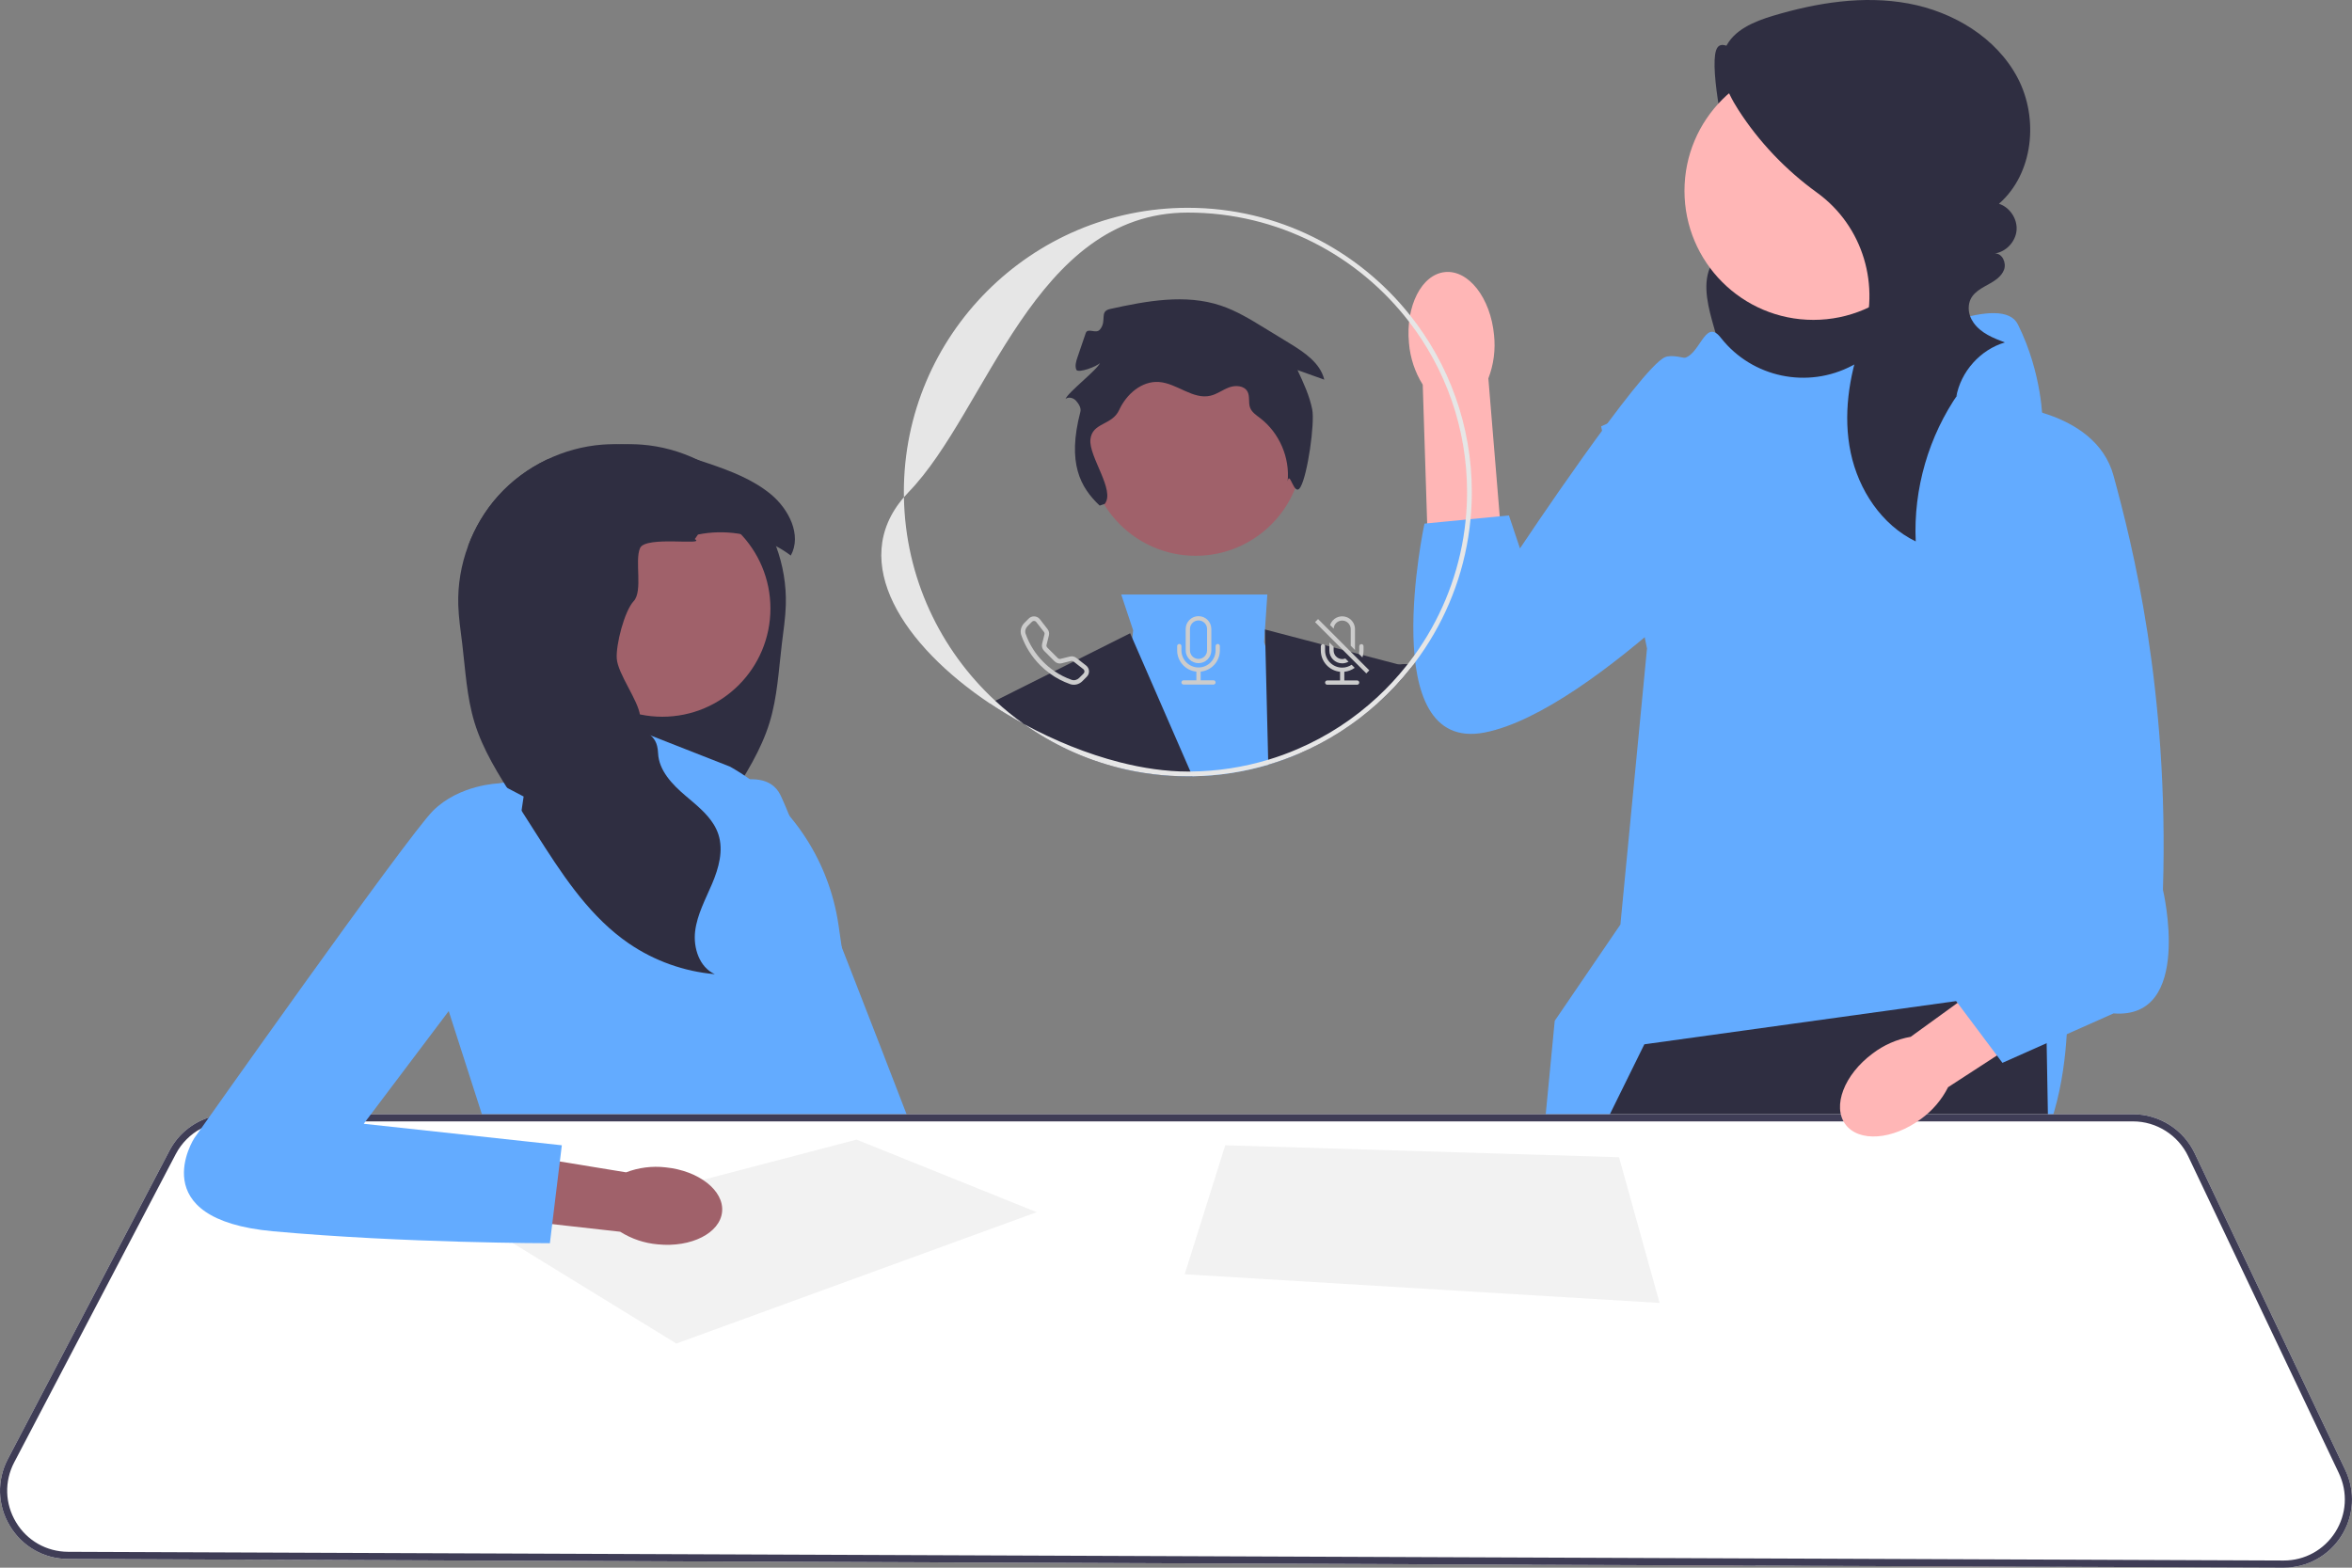 <svg width="357" height="238" viewBox="0 0 357 238" fill="none" xmlns="http://www.w3.org/2000/svg">
<rect x="0" y="0" width="357" height="238" fill="#808080" stroke="none"/>
<g clip-path="url(#clip0_6_56)">
<path d="M268.513 9.195C265.816 10.713 261.463 4.711 260.477 7.646C259.49 10.582 261.88 22.428 263.112 25.269C263.725 26.681 264.591 27.973 265.192 29.39C265.793 30.807 266.116 32.436 265.584 33.881C264.66 36.395 261.608 37.418 260.094 39.628C258.332 42.202 259.044 45.669 259.868 48.678C260.578 51.273 261.335 53.89 262.702 56.206C264.069 58.521 266.13 60.537 268.705 61.303C271.984 62.279 275.489 61.12 278.65 59.811C281.689 58.553 284.695 57.126 287.28 55.091C289.865 53.055 292.022 50.353 292.925 47.187C294.059 43.216 293.112 38.87 291.149 35.237C289.187 31.604 286.284 28.578 283.305 25.721C278.289 20.908 272.95 16.432 267.337 12.333L268.513 9.195Z" fill="#2F2E41"/>
<path d="M308.625 212.959L306.079 236.752L305.963 237.84L277.154 237.728L277.002 236.636L273.952 214.834L308.625 212.959Z" fill="#FFB6B6"/>
<path d="M264.578 236.589C264.578 236.948 264.574 237.311 264.57 237.677L234.665 237.561L234.567 236.47L232.723 215.773L263.647 212.019C263.647 212.019 264.643 222.997 264.578 236.589Z" fill="#FFB6B6"/>
<path d="M261.249 51.344C266 57.336 274.375 59.072 281.134 55.506C290.782 50.415 303.955 44.581 306.283 49.243C310.032 56.749 310.032 64.033 310.032 64.033L313.78 151.506C313.78 151.506 315.654 186.825 292.227 183.708C268.8 180.59 232.253 193.725 232.253 193.725L235.986 154.973L245.954 140.363L249.992 98.446L243.029 64.723L251.463 60.971C251.463 60.971 252.4 54.403 255.212 54.403C258.023 54.403 258.702 48.094 261.174 51.249C261.198 51.28 261.224 51.312 261.249 51.344Z" fill="#63ABFF"/>
<path d="M312.073 237.866L305.963 237.84L277.154 237.728L273.405 237.714L273.188 236.622L267.392 207.33L266.487 236.597L266.454 237.684L264.57 237.677L234.665 237.561L232.52 237.55L232.513 236.462L232.386 215.776L232.27 196.621L232.252 193.723L232.256 193.72L241.21 175.547L243.822 170.245L244.358 169.157L249.589 158.542L296.918 151.982L297.642 151.88L310.501 150.1L310.596 155.376L310.65 158.372L310.842 169.157L310.864 170.245L310.885 171.489L312.052 236.774L312.073 237.866Z" fill="#2F2E41"/>
<path d="M275.251 48.562C286.059 48.562 294.821 39.79 294.821 28.969C294.821 18.148 286.059 9.375 275.251 9.375C264.442 9.375 255.68 18.148 255.68 28.969C255.68 39.79 264.442 48.562 275.251 48.562Z" fill="#FFB6B6"/>
<path d="M297.312 59.655C292.745 66.178 290.409 74.238 290.779 82.196C285.6 79.685 282.105 74.378 280.915 68.741C279.726 63.104 280.633 57.185 282.545 51.751C282.564 51.697 282.583 51.643 282.603 51.588C285.505 43.432 282.808 34.316 275.797 29.245C271.068 25.825 266.967 21.534 263.819 16.616C262.042 13.839 260.532 10.356 261.859 7.338C263.083 4.557 266.243 3.257 269.151 2.388C275.792 0.402 282.848 -0.728 289.664 0.528C296.48 1.785 303.041 5.709 306.263 11.853C309.484 17.997 308.64 26.381 303.411 30.936C305.06 31.47 306.227 33.22 306.087 34.949C305.947 36.679 304.514 38.218 302.801 38.479C303.918 38.439 304.578 39.913 304.18 40.959C303.781 42.006 302.753 42.656 301.772 43.194C300.375 43.962 298.827 44.764 298.821 46.773C298.818 47.579 299.105 48.36 299.574 49.015C300.71 50.602 302.544 51.316 304.31 51.987C300.575 53.088 297.597 56.43 296.929 60.27L297.312 59.655Z" fill="#2F2E41"/>
<path d="M213.861 52.075C213.326 46.465 215.785 41.642 219.351 41.302C222.917 40.963 226.239 45.234 226.773 50.846C227.016 53.085 226.721 55.35 225.912 57.451L227.875 81.248L216.701 81.932L215.952 58.4C214.76 56.489 214.043 54.32 213.861 52.075Z" fill="#FFB6B6"/>
<path d="M274.738 63.364C274.738 63.364 256.483 52.613 252.724 54.226C248.966 55.838 230.711 83.253 230.711 83.253L229.032 78.25L216.214 79.49C216.214 79.49 208.697 114.431 225.341 111.206C241.986 107.98 269.369 77.878 269.369 77.878L274.738 63.364Z" fill="#63ABFF"/>
<path d="M105.371 121.129C105.371 121.129 115.678 115.08 118.454 120.689C121.23 126.299 146.874 193.222 146.874 193.222L130.349 196.443L105.371 121.129Z" fill="#63ABFF"/>
<path d="M82.89 81.151L83.376 81.844C81.564 82.891 81.297 85.532 82.147 87.449C82.996 89.365 84.64 90.786 86.062 92.326C87.484 93.865 88.781 95.772 88.649 97.866C88.501 100.221 86.584 102.16 86.317 104.505C85.93 107.919 89.106 110.915 88.948 114.349C88.829 116.971 86.815 119.078 84.817 120.778C83.254 122.112 81.552 123.452 80.496 125.172C80.207 125.645 79.965 126.151 79.788 126.692C79 129.134 79.743 131.795 80.744 134.156C81.741 136.517 83.012 138.823 83.324 141.368C83.633 143.913 82.674 146.85 80.335 147.894C84.994 147.495 89.54 145.868 93.398 143.223C93.746 142.985 94.083 142.74 94.418 142.489C99.888 138.366 103.729 132.41 107.426 126.605C107.732 126.129 108.034 125.649 108.34 125.172C109.16 123.88 109.984 122.592 110.807 121.3C113.156 117.609 115.534 113.862 116.814 109.681C117.992 105.826 118.191 101.751 118.674 97.747C118.909 95.785 119.218 93.83 119.276 91.855C119.369 88.818 118.851 85.767 117.796 82.917C116.763 80.114 115.212 77.502 113.214 75.279C111.168 73.002 108.665 71.15 105.91 69.816C103.243 68.524 100.341 67.722 97.384 67.5C96.393 67.426 95.406 67.413 94.418 67.458C90.522 67.619 86.67 68.605 82.925 69.816C80.171 71.15 77.668 73.002 75.622 75.279C73.624 77.502 72.073 80.114 71.04 82.917C74.631 80.997 78.897 80.337 82.89 81.151Z" fill="#2F2E41"/>
<path d="M110.813 116.391L92.339 109.138L91.871 116.391L75.677 118.929L68.07 153.382L74.952 174.778L126.389 176.229L124.578 168.976C124.578 168.976 132.909 159.547 127.838 144.315L127.275 140.439C125.802 130.303 119.723 121.423 110.813 116.391Z" fill="#63ABFF"/>
<path d="M100.531 108.812C109.593 108.812 116.94 101.457 116.94 92.384C116.94 83.311 109.593 75.956 100.531 75.956C91.469 75.956 84.122 83.311 84.122 92.384C84.122 101.457 91.469 108.812 100.531 108.812Z" fill="#A0616A"/>
<path d="M69.56 91.855C69.618 93.83 69.927 95.785 70.162 97.747C70.645 101.751 70.844 105.826 72.022 109.681C73.302 113.862 75.68 117.609 78.028 121.3C78.852 122.592 79.676 123.88 80.496 125.172C80.802 125.649 81.104 126.129 81.41 126.605C85.107 132.41 88.948 138.366 94.418 142.489C94.752 142.74 95.09 142.985 95.438 143.223C99.296 145.868 103.842 147.495 108.5 147.894C106.161 146.85 105.203 143.913 105.512 141.368C105.824 138.823 107.094 136.517 108.092 134.156C109.092 131.795 109.836 129.134 109.047 126.692C108.87 126.151 108.629 125.645 108.34 125.172C107.284 123.452 105.582 122.112 104.019 120.778C102.021 119.078 100.007 116.971 99.888 114.349C99.73 110.915 97.539 112.065 97.153 108.651C96.886 106.306 93.762 102.308 93.614 99.953C93.482 97.86 94.765 92.796 96.188 91.256C97.61 89.716 96.303 85.12 97.153 83.203C98.002 81.287 107.271 82.891 105.46 81.844L105.946 81.151C109.939 80.337 114.205 80.997 117.796 82.917C118.577 83.332 119.324 83.806 120.032 84.34C121.74 81.216 119.713 77.251 116.956 74.999C114.256 72.789 110.93 71.514 107.629 70.389C107.059 70.196 106.486 70.003 105.91 69.816C102.165 68.605 98.314 67.619 94.418 67.458C93.43 67.413 92.442 67.426 91.451 67.5C88.495 67.722 85.593 68.524 82.925 69.816C80.171 71.15 77.668 73.002 75.622 75.279C73.624 77.502 72.073 80.114 71.04 82.917C69.985 85.767 69.467 88.818 69.56 91.855Z" fill="#2F2E41"/>
<path d="M355.987 223.182L333.115 175.068C331.409 171.478 327.74 169.157 323.766 169.157H34.88C33.782 169.157 32.714 169.328 31.707 169.654C29.16 170.47 26.994 172.254 25.712 174.706L1.196 221.496C-0.499 224.727 -0.387 228.527 1.497 231.654C3.377 234.783 6.677 236.662 10.325 236.676L232.52 237.55L234.665 237.561L264.57 237.677L266.454 237.684L273.405 237.714L277.154 237.728L305.963 237.84L312.073 237.866L346.598 238H346.641C350.205 238 353.469 236.201 355.382 233.188C357.302 230.159 357.526 226.417 355.987 223.182Z" fill="white"/>
<path d="M355.987 223.182L333.115 175.068C331.409 171.478 327.74 169.157 323.766 169.157H34.88C33.782 169.157 32.714 169.328 31.707 169.654C29.16 170.47 26.994 172.254 25.712 174.706L1.196 221.496C-0.499 224.727 -0.387 228.527 1.497 231.654C3.377 234.783 6.677 236.662 10.325 236.676L232.52 237.55L234.665 237.561L264.57 237.677L266.454 237.684L273.405 237.714L277.154 237.728L305.963 237.84L312.073 237.866L346.598 238H346.641C350.205 238 353.469 236.201 355.382 233.188C357.302 230.159 357.526 226.417 355.987 223.182ZM354.465 232.604C352.752 235.305 349.832 236.912 346.641 236.912H346.601L312.052 236.774L306.079 236.752L277.002 236.636L273.188 236.622L266.487 236.597L264.578 236.589L234.567 236.47L232.513 236.462L10.328 235.588C7.064 235.574 4.109 233.895 2.428 231.095C0.743 228.295 0.642 224.894 2.16 222L26.675 175.213C27.559 173.527 28.907 172.193 30.519 171.333C31.834 170.629 33.326 170.245 34.88 170.245H323.766C327.323 170.245 330.605 172.323 332.134 175.536L355.005 223.646C356.385 226.547 356.182 229.895 354.465 232.604Z" fill="#3F3D56"/>
<path d="M102.663 203.972L157.36 184.026L130.011 173.013L75.496 187.29L102.663 203.972Z" fill="#F2F2F2"/>
<path d="M185.976 173.872L179.818 193.455L251.902 197.807L245.744 175.685L185.976 173.872Z" fill="#F2F2F2"/>
<path d="M101.006 177.221C106.075 177.725 109.923 180.751 109.603 183.98C109.283 187.209 104.915 189.418 99.845 188.914C97.817 188.74 95.86 188.083 94.138 186.997L72.691 184.594L74.032 174.541L95.032 177.978C96.935 177.252 98.983 176.992 101.006 177.221Z" fill="#A0616A"/>
<path d="M79.48 120.924L75.677 118.929C75.677 118.929 69.7 119.111 65.715 123.1C61.731 127.089 29.492 172.784 29.492 172.784C29.492 172.784 21.523 185.114 41.446 186.927C61.368 188.74 83.465 188.74 83.465 188.74L85.276 173.872L55.211 170.608L76.264 142.683L79.48 120.924Z" fill="#63ABFF"/>
<path d="M192.507 116.093C188.852 117.178 184.991 117.79 181.002 117.849C180.767 117.856 180.532 117.859 180.296 117.859C176.688 117.859 173.185 117.413 169.835 116.572L169.922 115.712L171.871 96.894L171.994 95.69L170.186 90.261H192.362L192.007 95.567L191.877 97.5L192.069 98.113L196.959 113.714L197.176 114.411C195.662 115.06 194.104 115.622 192.507 116.093Z" fill="#63ABFF"/>
<path d="M169.835 116.572C164.572 115.256 159.689 112.964 155.389 109.906C153.618 108.945 151.897 107.905 150.249 106.802L151.064 106.392L171.541 96.14L171.871 96.894L180.687 117.13L181.002 117.848C180.767 117.856 180.532 117.859 180.296 117.859C176.688 117.859 173.185 117.413 169.835 116.572Z" fill="#2F2E41"/>
<path d="M214.447 101.007C214.357 101.13 214.262 101.25 214.168 101.369C212.64 103.313 210.944 105.119 209.112 106.769L209.097 105.801L209.046 102.236C209.046 102.236 210.51 101.166 212.317 100.887C212.748 100.818 213.201 100.796 213.658 100.847C213.922 100.873 214.183 100.923 214.447 101.007Z" fill="#2F2E41"/>
<path d="M209.112 106.769C205.605 109.935 201.577 112.532 197.176 114.411C195.662 115.06 194.104 115.622 192.507 116.093L192.489 115.342L192.069 98.113L192.007 95.567L212.317 100.887L213.397 101.17L214.168 101.369C212.64 103.313 210.944 105.119 209.112 106.769Z" fill="#2F2E41"/>
<path d="M181.483 84.378C190.467 84.378 197.751 77.086 197.751 68.091C197.751 59.096 190.467 51.804 181.483 51.804C172.499 51.804 165.215 59.096 165.215 68.091C165.215 77.086 172.499 84.378 181.483 84.378Z" fill="#A0616A"/>
<path d="M192.49 115.343C188.745 116.474 184.786 117.094 180.689 117.131L181.004 117.849C184.992 117.791 188.853 117.178 192.508 116.093L192.49 115.343ZM151.066 106.392C142.716 98.668 137.417 87.686 137.203 75.487C128.68 85.365 137.149 98.044 150.251 106.802C151.899 107.905 153.619 108.945 155.391 109.906C153.873 108.829 152.427 107.654 151.066 106.392ZM214.028 47.863C206.125 37.927 193.943 31.547 180.298 31.547C156.532 31.547 137.192 50.906 137.192 74.703C137.192 74.965 137.196 75.226 137.203 75.487C137.428 75.222 137.667 74.961 137.917 74.703C149.87 62.373 156.93 32.273 180.298 32.273C193.957 32.273 206.128 38.775 213.884 48.853C219.397 56.012 222.679 64.981 222.679 74.703C222.679 76.114 222.61 77.51 222.472 78.885C222.385 79.799 222.266 80.705 222.117 81.601C221.038 88.183 218.44 94.265 214.699 99.462C214.362 99.933 214.014 100.394 213.659 100.847C213.572 100.956 213.489 101.065 213.398 101.17C212.08 102.82 210.642 104.369 209.099 105.801C205.56 109.094 201.459 111.785 196.96 113.714C195.511 114.342 194.019 114.886 192.49 115.343C188.745 116.474 184.786 117.094 180.689 117.131C180.558 117.134 180.428 117.134 180.298 117.134C177.016 117.134 173.498 116.63 169.923 115.713C165.04 114.461 160.045 112.445 155.391 109.906C159.69 112.964 164.573 115.256 169.836 116.572C173.187 117.413 176.69 117.859 180.298 117.859C180.533 117.859 180.768 117.856 181.004 117.849C184.992 117.791 188.853 117.178 192.508 116.093C194.106 115.622 195.663 115.06 197.177 114.411C201.579 112.532 205.607 109.935 209.113 106.769C210.946 105.119 212.641 103.313 214.17 101.37C214.264 101.25 214.358 101.13 214.449 101.007C214.572 100.847 214.695 100.684 214.814 100.521C218.911 95.056 221.737 88.586 222.86 81.554C223.005 80.651 223.12 79.737 223.207 78.812C223.338 77.46 223.403 76.089 223.403 74.703C223.403 64.567 219.897 55.236 214.028 47.863Z" fill="#E6E6E6"/>
<path d="M166.913 76.756C163.986 73.991 161.945 70.326 163.987 62.514C164.139 61.932 163.732 61.308 163.338 60.854C162.944 60.4 162.202 60.189 161.735 60.567C162.068 59.586 166.626 56.083 166.959 55.102C166.57 55.618 163.606 56.724 163.369 56.123C163.131 55.523 163.339 54.847 163.548 54.236L164.792 50.591C165.105 49.674 166.34 50.77 166.959 50.025C168.068 48.69 166.802 47.284 168.495 46.91C174.036 45.685 179.91 44.592 185.293 46.389C187.644 47.174 189.782 48.478 191.897 49.771L195.768 52.137C197.988 53.495 200.4 55.105 201.008 57.638L196.944 56.184C197.849 58.114 198.763 60.068 199.177 62.159C199.591 64.25 198.471 72.125 197.386 73.96C196.433 75.572 195.758 71.243 195.445 73.09C195.804 69.462 194.173 65.699 191.281 63.484C190.688 63.03 190.012 62.593 189.748 61.893C189.454 61.113 189.749 60.175 189.347 59.445C188.848 58.536 187.544 58.45 186.572 58.806C185.599 59.163 184.749 59.833 183.742 60.073C181.071 60.709 178.642 58.181 175.903 57.991C173.295 57.81 170.961 59.855 169.876 62.237C168.791 64.62 165.79 64.104 165.51 66.707C165.229 69.31 169.326 74.462 167.683 76.499L166.913 76.756Z" fill="#2F2E41"/>
<path d="M164.859 101.039L163.646 100.093L163.363 99.875C163.092 99.661 162.733 99.589 162.396 99.672L160.976 100.028C160.828 100.064 160.668 100.02 160.56 99.912L158.966 98.316C158.857 98.207 158.814 98.048 158.85 97.899L159.205 96.477C159.292 96.14 159.216 95.785 159.002 95.509L157.839 94.011C157.81 93.975 157.778 93.939 157.745 93.906C157.303 93.464 156.59 93.464 156.148 93.906L155.478 94.577C154.996 95.056 154.786 95.777 155.021 96.445C155.622 98.156 156.6 99.712 157.886 100.992C158.343 101.449 158.832 101.87 159.35 102.247C160.291 102.929 161.327 103.473 162.429 103.861C163.099 104.097 163.816 103.886 164.294 103.408L164.964 102.733C165.446 102.254 165.395 101.46 164.859 101.039ZM164.475 102.247L163.805 102.918C163.49 103.23 163.048 103.346 162.657 103.208C161.733 102.885 160.86 102.443 160.052 101.892C159.451 101.489 158.89 101.021 158.375 100.503C157.165 99.295 156.242 97.83 155.673 96.216C155.535 95.825 155.651 95.382 155.963 95.067L156.637 94.396C156.648 94.381 156.662 94.37 156.676 94.359C156.869 94.211 157.144 94.243 157.292 94.436L158.455 95.933C158.538 96.038 158.567 96.18 158.535 96.311L158.18 97.732C158.082 98.117 158.198 98.526 158.477 98.805L160.071 100.401C160.349 100.684 160.759 100.797 161.143 100.699L162.563 100.343C162.693 100.311 162.834 100.34 162.939 100.423L162.958 100.437L164.435 101.587C164.45 101.598 164.464 101.612 164.475 101.623C164.649 101.797 164.649 102.073 164.475 102.247Z" fill="#CCCCCC"/>
<path d="M179 97.762C179.179 97.762 179.324 97.907 179.324 98.086V98.735C179.324 100.169 180.485 101.331 181.917 101.331C183.349 101.331 184.51 100.169 184.51 98.735V98.086C184.51 97.907 184.655 97.762 184.834 97.762C185.013 97.762 185.158 97.907 185.158 98.086V98.735C185.158 100.402 183.897 101.797 182.241 101.964V103.278H184.186C184.365 103.278 184.51 103.423 184.51 103.603C184.51 103.782 184.365 103.927 184.186 103.927H179.648C179.469 103.927 179.324 103.782 179.324 103.603C179.324 103.423 179.469 103.278 179.648 103.278H181.593V101.964C179.937 101.797 178.676 100.402 178.676 98.735V98.086C178.676 97.907 178.821 97.762 179 97.762Z" fill="#CCCCCC"/>
<path d="M181.917 93.543C180.845 93.543 179.971 94.414 179.971 95.491V98.737C179.971 99.81 180.845 100.68 181.917 100.68C182.993 100.68 183.862 99.81 183.862 98.737V95.491C183.862 94.414 182.993 93.543 181.917 93.543ZM183.214 98.737C183.214 99.451 182.634 100.035 181.917 100.035C181.2 100.035 180.62 99.451 180.62 98.737V95.491C180.62 94.773 181.2 94.192 181.917 94.192C182.634 94.192 183.214 94.773 183.214 95.491V98.737Z" fill="#CCCCCC"/>
<path d="M204.35 93.67C203.332 93.326 202.227 93.87 201.883 94.889L202.43 95.436C202.466 94.747 203.038 94.207 203.73 94.211C204.444 94.214 205.023 94.798 205.02 95.513V98.029L205.668 98.679V95.513C205.668 94.682 205.136 93.939 204.35 93.67ZM205.994 103.302H204.049V101.986C204.618 101.932 205.161 101.725 205.625 101.388L205.157 100.92C204.748 101.195 204.255 101.355 203.723 101.355C202.292 101.355 201.129 100.191 201.129 98.758V98.109C201.129 98.051 201.115 97.993 201.082 97.946C201.028 97.852 200.927 97.787 200.807 97.787C200.749 97.787 200.695 97.801 200.648 97.83C200.55 97.884 200.481 97.99 200.481 98.109V98.758C200.481 100.423 201.745 101.819 203.401 101.986V103.302H201.455C201.274 103.302 201.129 103.448 201.129 103.625C201.129 103.807 201.274 103.952 201.455 103.952H205.994C206.172 103.952 206.317 103.807 206.317 103.625C206.317 103.448 206.172 103.302 205.994 103.302ZM206.643 97.787C206.461 97.787 206.317 97.931 206.317 98.109V98.758C206.317 98.933 206.298 99.106 206.266 99.277L206.298 99.31L206.791 99.806C206.827 99.694 206.86 99.582 206.885 99.466C206.94 99.237 206.965 99.001 206.965 98.758V98.109C206.965 97.931 206.82 97.787 206.643 97.787Z" fill="#CCCCCC"/>
<path d="M205.06 98.987L200.065 93.986L199.604 94.446L203.814 98.66L207.385 102.233L207.842 101.772L205.06 98.987ZM204.201 99.966C203.538 100.231 202.785 99.904 202.52 99.237C202.459 99.085 202.426 98.922 202.426 98.758V98.189L201.778 97.54V98.758C201.778 99.832 202.651 100.706 203.723 100.706C204.06 100.706 204.393 100.619 204.686 100.452L204.201 99.966Z" fill="#CCCCCC"/>
<path d="M291.576 169.875C287.276 173.072 282.143 173.442 280.112 170.701C278.08 167.961 279.919 163.149 284.221 159.952C285.922 158.651 287.909 157.777 290.017 157.403L308.407 144.088L314.464 152.861L295.692 165.056C294.724 166.968 293.313 168.621 291.576 169.875Z" fill="#FFB6B6"/>
<path d="M303.162 61.44C303.162 61.44 317.997 61.909 320.808 72.229C323.62 82.549 329.242 104.546 328.305 135.088C328.305 135.088 332.991 154.79 320.808 153.852L303.941 161.357L292.696 146.346L302.067 135.088L303.162 61.44Z" fill="#63ABFF"/>
</g>
<defs>
<clipPath id="clip0_6_56">
<rect width="357" height="238" fill="white"/>
</clipPath>
</defs>
</svg>
